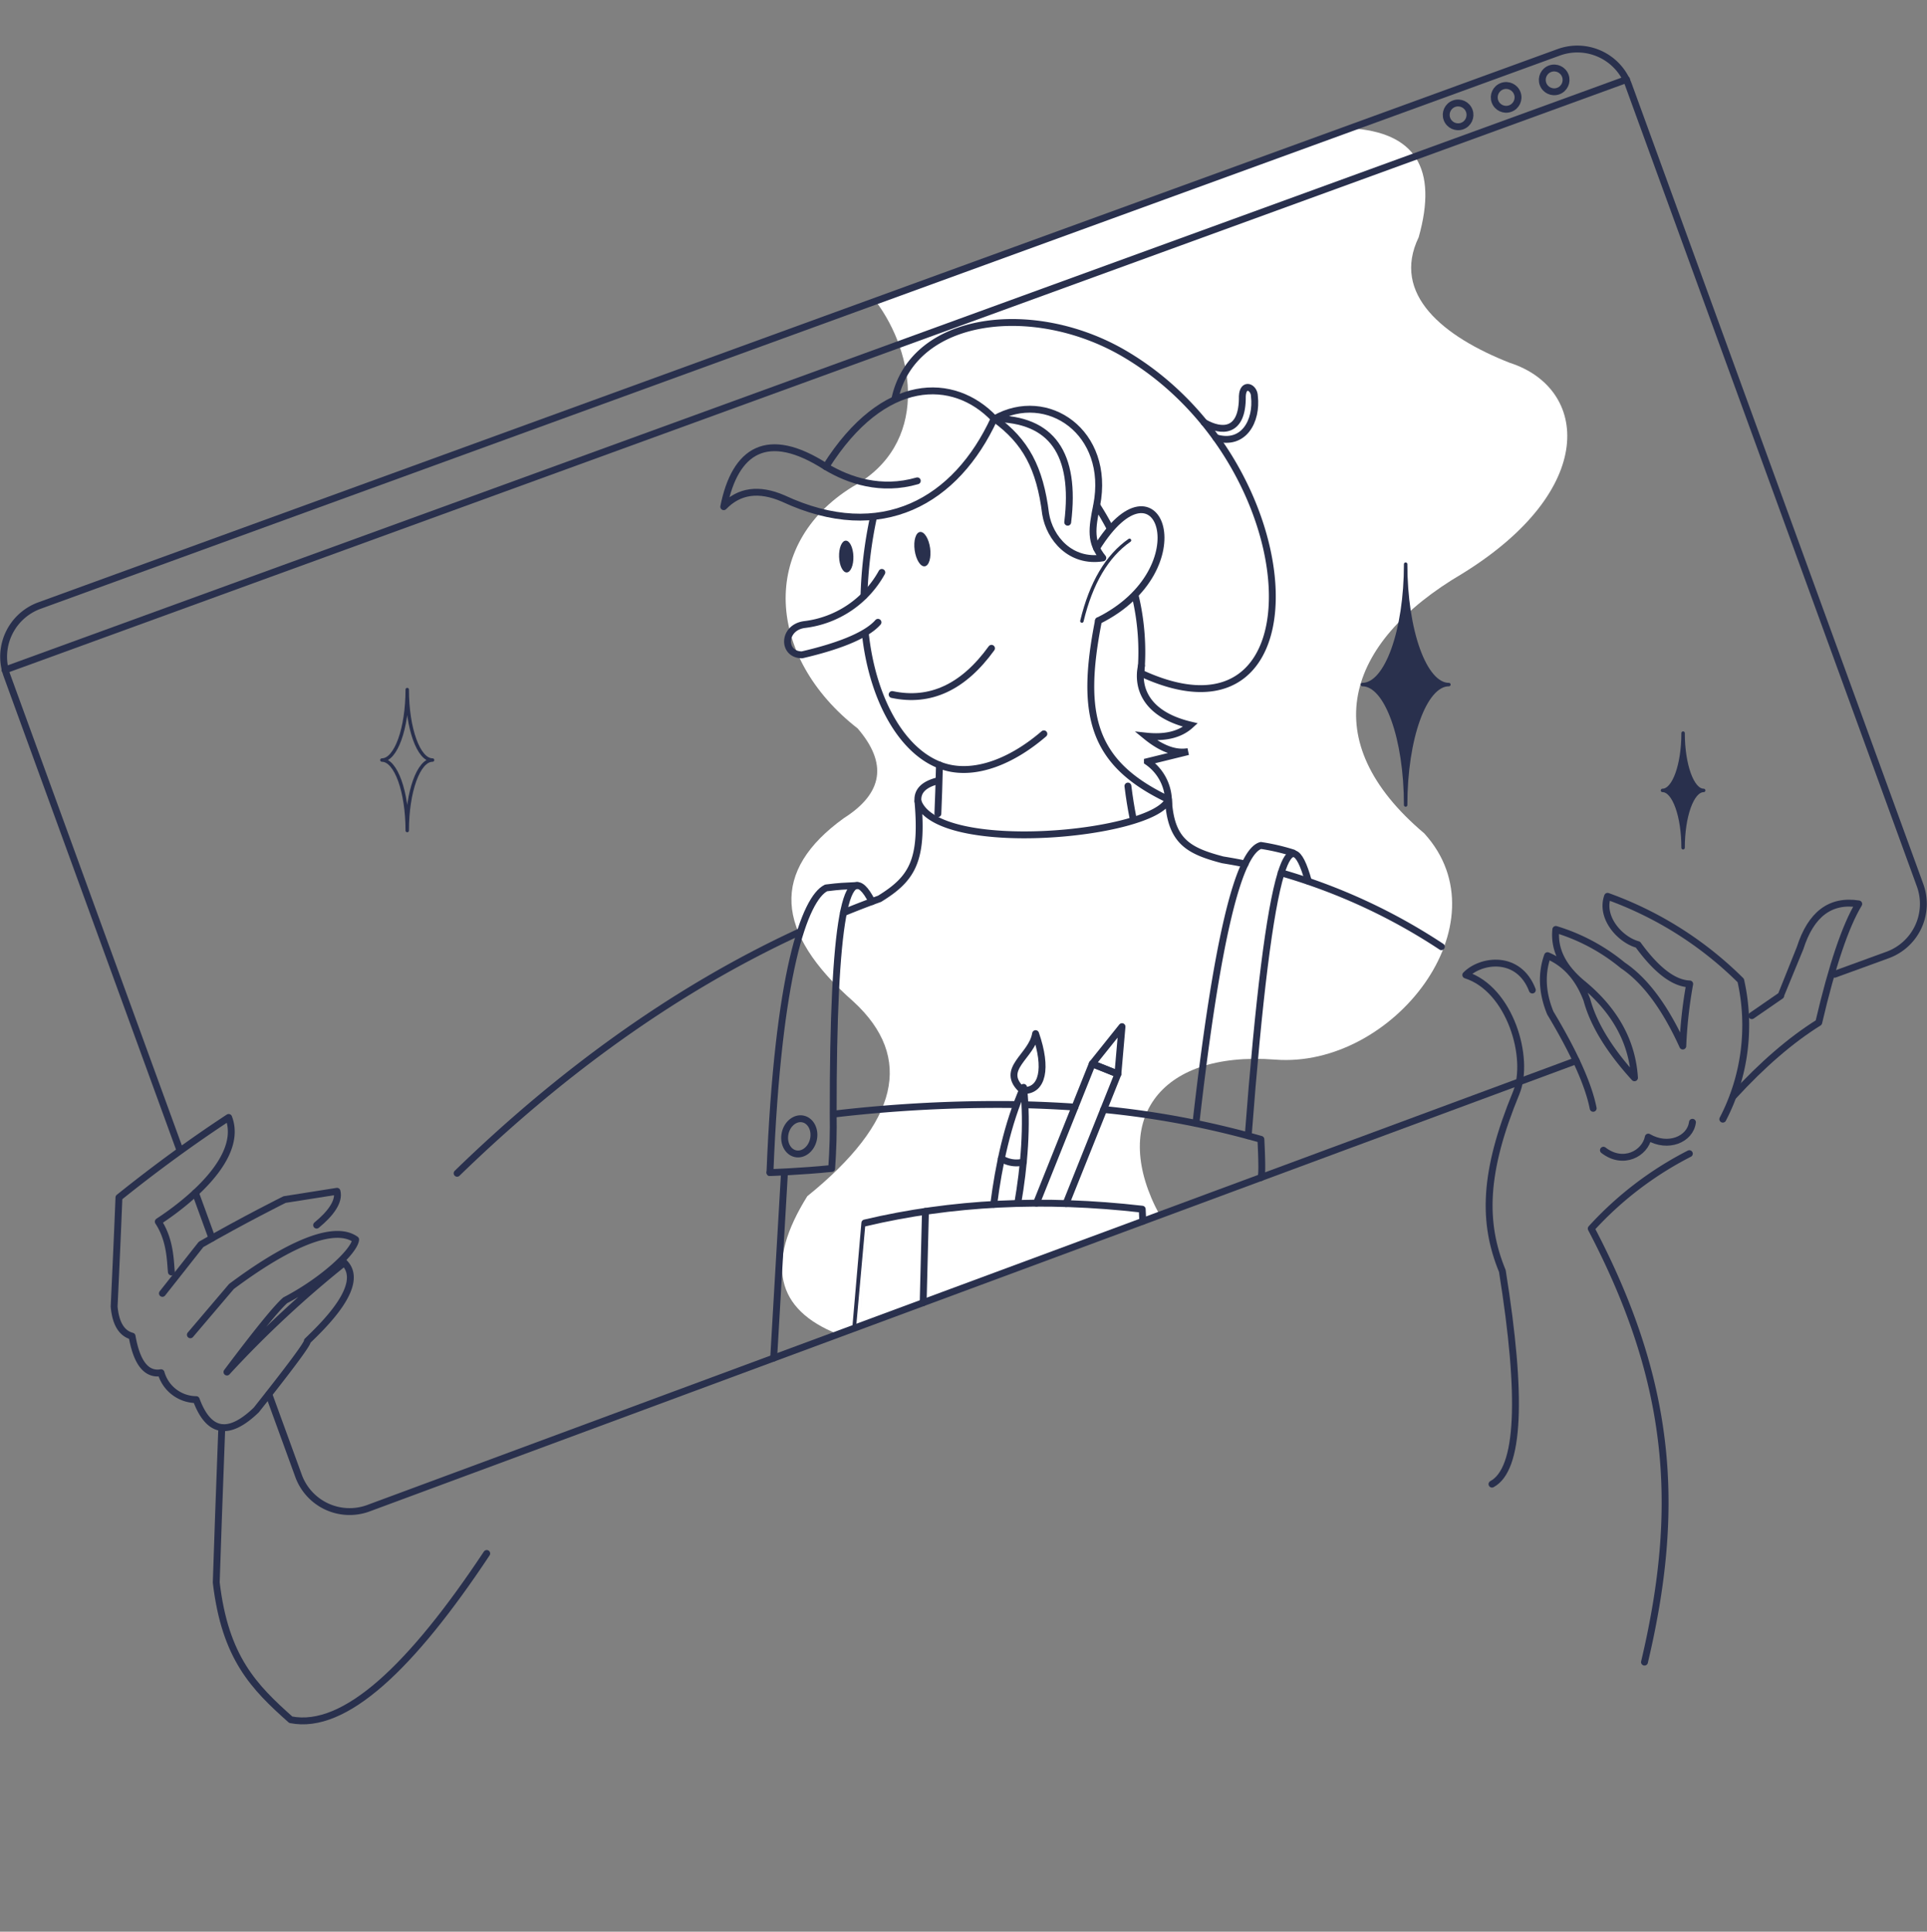 <svg xmlns="http://www.w3.org/2000/svg" width="560.519" height="562" viewBox="0 0 560.519 562">
  <rect x="0" y="0" width="560.519" height="562" fill="#808080" stroke="none"/>
  <g transform="translate(0.53)">
    <g transform="translate(0.518)">
      <rect width="557.107" height="562" transform="translate(2.03)" fill="none"/>
      <path d="M447.8,46.48q28.391,1.656,19.924,31.708c-8.006,16.6,7.115,28.911,26.494,36.53,22.914,7.372,25.822,36.874-13.818,61.348-34.3,20.154-42.912,48.67-11.071,75.539,23.863,26.155-9.169,68.5-43.354,65.834-34.431-2.64-48.174,18.447-33.588,45.224l-93.559,34.671q-27.263-10.78-8.94-40.154,39.891-32.209,13.448-56.6-34.673-30.437-2.81-53.391c11.491-7.3,12.695-15.994,4.013-26.093-26.628-20.733-28.635-53.449-1.607-70.249,22.612-12.321,18.376-38.777,6.825-54.087L447.8,46.48Z" transform="translate(-56.112 -9.163)" fill="#fff" fill-rule="evenodd"/>
      <path d="M533.151,286.941l15.408-5.612a15.838,15.838,0,0,0,9.433-20.242L473.146,28.141A15.836,15.836,0,0,0,452.9,18.708L10.9,179.7a15.838,15.838,0,0,0-9.433,20.242L51.643,337.7m4.676,12.837,4.808,13.2m16.551,45.442,8.636,23.711a15.806,15.806,0,0,0,20.242,9.433L279.072,378.39,457.951,312.1" transform="translate(-0.518 -3.501)" fill="none" stroke="#29304d" stroke-linecap="round" stroke-linejoin="round" stroke-miterlimit="22.926" stroke-width="2" fill-rule="evenodd"/>
      <line x1="471.679" y2="171.801" transform="translate(0.397 23.126)" fill="none" stroke="#29304d" stroke-linecap="round" stroke-linejoin="round" stroke-miterlimit="22.926" stroke-width="2"/>
      <g transform="translate(418.648 18.812)">
        <ellipse cx="3.457" cy="3.461" rx="3.457" ry="3.461" transform="matrix(-0.94, 0.342, -0.342, -0.94, 36.812, 6.503)" fill="none" stroke="#29304d" stroke-linecap="round" stroke-linejoin="round" stroke-miterlimit="22.926" stroke-width="2"/>
        <ellipse cx="3.457" cy="3.461" rx="3.457" ry="3.461" transform="matrix(-0.94, 0.342, -0.342, -0.94, 22.839, 11.593)" fill="none" stroke="#29304d" stroke-linecap="round" stroke-linejoin="round" stroke-miterlimit="22.926" stroke-width="2"/>
        <ellipse cx="3.457" cy="3.461" rx="3.457" ry="3.461" transform="matrix(-0.94, 0.342, -0.342, -0.94, 8.866, 16.682)" fill="none" stroke="#29304d" stroke-linecap="round" stroke-linejoin="round" stroke-miterlimit="22.926" stroke-width="2"/>
      </g>
      <path d="M152.312,270.39c-4.068,0-7.367-9.181-7.367-20.507,0,11.325-3.3,20.507-7.368,20.507,4.069,0,7.368,9.181,7.368,20.506C144.945,279.57,148.244,270.39,152.312,270.39Z" transform="translate(-27.538 -49.263)" fill="none" stroke="#29304d" stroke-linecap="round" stroke-linejoin="round" stroke-miterlimit="22.926" stroke-width="1" fill-rule="evenodd"/>
      <path d="M517.976,239.472c-6.953,0-12.589-15.687-12.589-35.038,0,19.351-5.637,35.038-12.589,35.038,6.952,0,12.589,15.688,12.589,35.039,0-19.351,5.636-35.039,12.589-35.039Z" transform="translate(-97.567 -40.303)" fill="#29304d" stroke="#29304d" stroke-linecap="round" stroke-linejoin="round" stroke-miterlimit="22.926" stroke-width="1" fill-rule="evenodd"/>
      <path d="M613.521,282.336c-3.309,0-5.992-7.467-5.992-16.678,0,9.211-2.682,16.678-5.992,16.678,3.309,0,5.992,7.467,5.992,16.677C607.53,289.8,610.213,282.336,613.521,282.336Z" transform="translate(-119.005 -52.373)" fill="#29304d" stroke="#29304d" stroke-linecap="round" stroke-linejoin="round" stroke-miterlimit="22.926" stroke-width="1" fill-rule="evenodd"/>
      <path d="M364.556,250.438c-9.377,8.077-19.665,11.931-28.087,9.807-12.488-3.152-21.666-19.161-23.825-38.813m-.413-11.136A125.939,125.939,0,0,1,315,187.37" transform="translate(-61.97 -36.939)" fill="none" stroke="#29304d" stroke-linecap="round" stroke-miterlimit="22.926" stroke-width="2" fill-rule="evenodd"/>
      <path d="M164.827,398.47c29.054-28.245,62.368-53.017,99.548-70.175m12.822-5.623c3.574-1.471,6.907-2.757,10.515-4.065,9.539-5.86,12.657-11.1,11.163-28.36,5.608,15.9,68.634,9.914,72.862-.5.655,12.22,5.916,14.933,15.768,17.53,2.524.417,4.205.711,6.514,1.193m10.514,2.579a169.378,169.378,0,0,1,46.585,21.5" transform="translate(-32.91 -57.121)" fill="none" stroke="#29304d" stroke-linecap="round" stroke-linejoin="round" stroke-miterlimit="22.926" stroke-width="2" fill-rule="evenodd"/>
      <path d="M407.858,284.848c.422,3.4.887,6.315,1.45,9.111" transform="translate(-80.822 -56.156)" fill="none" stroke="#29304d" stroke-linecap="round" stroke-miterlimit="22.926" stroke-width="2" fill-rule="evenodd"/>
      <path d="M339.466,277.228c-.126,5.39-.287,10.1-.462,14.162" transform="translate(-67.248 -54.654)" fill="none" stroke="#29304d" stroke-linecap="round" stroke-miterlimit="22.926" stroke-width="2" fill-rule="evenodd"/>
      <path d="M311.966,207.434A29.7,29.7,0,0,1,289.455,222.6c-6.377.855-6.476,8.81-.692,8.81,9.324-2.161,18.423-5.279,22.083-9.463" transform="translate(-56.512 -40.894)" fill="none" stroke="#29304d" stroke-linecap="round" stroke-miterlimit="22.926" stroke-width="2" fill-rule="evenodd"/>
      <ellipse cx="2.082" cy="4.627" rx="2.082" ry="4.627" transform="translate(242.874 157.362) rotate(-1.826)" fill="#29304d"/>
      <ellipse cx="2.271" cy="5.047" rx="2.271" ry="5.047" transform="matrix(0.99, -0.138, 0.138, 0.99, 264.308, 155.083)" fill="#29304d"/>
      <path d="M57.217,449.9c-.336-3.106-.234-9.189-3.81-14.641-.088-.06,25.974-15.955,20.469-30.319Q57.943,415.4,41.962,428.226q-.572,14.252-1.4,31.713.66,7.416,5.218,8.631,2.051,11.684,8.43,10.638a10.74,10.74,0,0,0,10.236,7.828q5.4,14.644,17.463,3.011,15.213-19.176,14.853-20.071c4.4-4.274,17.163-16.356,10.738-22.781a306.819,306.819,0,0,0-34.121,31.813q13.186-17.573,16.96-20.874c10.932-5.687,20.165-14.251,20.473-17.663-6.663-4.8-21.114,2.43-36.129,13.649l-11.943,14.05" transform="translate(-8.412 -79.832)" fill="none" stroke="#29304d" stroke-linecap="round" stroke-linejoin="round" stroke-miterlimit="22.926" stroke-width="2" fill-rule="evenodd"/>
      <path d="M58.058,461.4,69.3,447.148c12.31-7.092,24.286-13.046,24.286-13.046l15.254-2.409c.776,2.987-1.932,6.572-5.928,9.848" transform="translate(-11.862 -85.105)" fill="none" stroke="#29304d" stroke-linecap="round" stroke-linejoin="round" stroke-miterlimit="22.926" stroke-width="2" fill-rule="evenodd"/>
      <path d="M79.169,517.315q-1.041,27.4-1.611,45.063c2.564,21.939,10.994,30.435,21.677,39.942,15.757,3.125,35.191-15.5,57-48.371" transform="translate(-15.706 -101.985)" fill="none" stroke="#29304d" stroke-linecap="round" stroke-linejoin="round" stroke-miterlimit="22.926" stroke-width="2" fill-rule="evenodd"/>
      <path d="M627.14,383.5q12.735-13.889,24.889-21.476,5.832-24.93,11.641-34.524-12.338-1.961-17.061,12.846-5.62,13.848-5.62,13.849l-8.43,5.82" transform="translate(-124.052 -64.519)" fill="none" stroke="#29304d" stroke-linecap="round" stroke-linejoin="round" stroke-miterlimit="22.926" stroke-width="2" fill-rule="evenodd"/>
      <path d="M610.572,389.639a59.308,59.308,0,0,0,5.219-40.344,105.479,105.479,0,0,0-38.738-24.487c-2.172,6.135,3.582,12.625,8.831,14.05q8.125,11.185,15.054,11.442a132.363,132.363,0,0,0-2.007,18.064q-7.677-16.893-17.462-23.484A56.023,56.023,0,0,0,562,334.442q-.884,8.549,7.627,15.657,14.254,11.642,15.254,27.5-10.984-12.065-13.849-22.68-3.559-9.51-11.441-12.847-2.787,7.884.8,16.659,10.432,17.408,12.472,27.75" transform="translate(-110.495 -64.034)" fill="none" stroke="#29304d" stroke-linecap="round" stroke-linejoin="round" stroke-miterlimit="22.926" stroke-width="2" fill-rule="evenodd"/>
      <path d="M580.139,414.812c5.735,4.458,12.091.979,13.046-3.814,5.7,3.354,12.191.711,12.846-4.315" transform="translate(-114.786 -80.175)" fill="none" stroke="#29304d" stroke-linecap="round" stroke-linejoin="round" stroke-miterlimit="22.926" stroke-width="2" fill-rule="evenodd"/>
      <path d="M604.258,418.059a100.246,100.246,0,0,0-28.537,21.8c23.772,45.29,26.014,81.626,15.49,126.122" transform="translate(-113.915 -82.417)" fill="none" stroke="#29304d" stroke-linecap="round" stroke-linejoin="round" stroke-miterlimit="22.926" stroke-width="2" fill-rule="evenodd"/>
      <path d="M537.89,500.588q11.938-6.415,3.011-62c-5.793-14.1-5.5-28.743,4.042-51.852,4.124-10.034-1.791-30.191-14.679-34.273,4.406-4.527,15.384-6,19.361,4.377" transform="translate(-104.953 -68.804)" fill="none" stroke="#29304d" stroke-linecap="round" stroke-linejoin="round" stroke-miterlimit="22.926" stroke-width="2" fill-rule="evenodd"/>
      <path d="M322.436,248.379q16.63,3.53,28.9-13.448" transform="translate(-63.982 -46.315)" fill="none" stroke="#29304d" stroke-linecap="round" stroke-miterlimit="22.926" stroke-width="2" fill-rule="evenodd"/>
      <path d="M396.5,195.9c18.126-29.153,30.809,6.1.549,21.1" transform="translate(-78.583 -36.413)" fill="none" stroke="#29304d" stroke-linecap="round" stroke-miterlimit="22.926" stroke-width="2" fill-rule="evenodd"/>
      <path d="M391.183,219.289q4-16.611,13.849-23.484" transform="translate(-77.535 -38.602)" fill="none" stroke="#29304d" stroke-linecap="round" stroke-linejoin="round" stroke-miterlimit="22.926" stroke-width="1" fill-rule="evenodd"/>
      <path d="M393.357,196.408A70.263,70.263,0,0,1,395,218.879c53.994,25.064,49.386-61.227-4.881-92.989C363.99,110.6,328.932,114.6,323.492,138.867m58.731,31.305q1.951,3.036,3.671,6.3" transform="translate(-64.19 -23.038)" fill="none" stroke="#29304d" stroke-linecap="round" stroke-miterlimit="22.926" stroke-width="2" fill-rule="evenodd"/>
      <path d="M438.9,155.033c8.092,2.424,12.038-4.88,11.2-12.105-.047-2.665-3.325-4.087-3.513,0,.133,10.857-6.148,10.532-11.1,7.663" transform="translate(-86.269 -27.673)" fill="none" stroke="#29304d" stroke-linecap="round" stroke-miterlimit="22.926" stroke-width="2" fill-rule="evenodd"/>
      <path d="M340.088,149.726c-10.984,23.879-32.654,36.633-61.4,23.21q-10.554-4.556-17.261,2.408c3.294-16.453,12.66-22.608,29.706-11.641,16.789-26.639,37.24-26.3,48.953-13.976Z" transform="translate(-51.955 -27.924)" fill="none" stroke="#29304d" stroke-linecap="round" stroke-linejoin="round" stroke-miterlimit="22.926" stroke-width="2" fill-rule="evenodd"/>
      <path d="M298.43,169.118c6.727,4.038,16.06,7.182,26.591,4.115" transform="translate(-59.249 -33.34)" fill="none" stroke="#29304d" stroke-linecap="round" stroke-linejoin="round" stroke-miterlimit="22.926" stroke-width="2" fill-rule="evenodd"/>
      <path d="M359.561,151.074c15.34-8.718,33.833,3.948,29.693,25.17-1.417,6.86-1.943,10.749,1.784,15.307-9.353,1.487-15.466-5.687-16.634-12.791-1.671-13.446-5.815-21.137-14.843-27.687Z" transform="translate(-71.301 -29.234)" fill="none" stroke="#29304d" stroke-linecap="round" stroke-linejoin="round" stroke-miterlimit="22.926" stroke-width="2" fill-rule="evenodd"/>
      <path d="M359.4,151.71q25.1.117,21.392,30.134" transform="translate(-71.27 -29.909)" fill="none" stroke="#29304d" stroke-linecap="round" stroke-linejoin="round" stroke-miterlimit="22.926" stroke-width="2" fill-rule="evenodd"/>
      <path d="M409.146,238.009c-1.315,5.888.772,14.07,14.273,17.281q-4.509,4.122-12.948,3.211,6.7,5.486,12.244,4.516l-11.842,2.91A14.147,14.147,0,0,1,417,276.967c-21.951-10.451-25.861-24.184-20.361-52.036" transform="translate(-78.17 -44.344)" fill="none" stroke="#29304d" stroke-linecap="round" stroke-miterlimit="22.926" stroke-width="2" fill-rule="evenodd"/>
      <path d="M331.784,288.916q-.413-4.346,5.619-5.921" transform="translate(-65.82 -55.79)" fill="none" stroke="#29304d" stroke-linecap="round" stroke-linejoin="round" stroke-miterlimit="22.926" stroke-width="2" fill-rule="evenodd"/>
      <path d="M421.105,421.536q.714.358.133-11.161a256.464,256.464,0,0,0-45.727-8.681m-8.37-.693c-4.576-.314-9.665-.562-14.394-.681m-3.113-.063a406.5,406.5,0,0,0-52.642,2.772m-14.347,17.209-3.133,53.768" transform="translate(-55.52 -78.899)" fill="none" stroke="#29304d" stroke-linecap="round" stroke-linejoin="round" stroke-miterlimit="22.926" stroke-width="2" fill-rule="evenodd"/>
      <path d="M451.437,391.412q4.6-60.228,9.523-76.255,3.881-12.629,7.969,2.184" transform="translate(-89.413 -60.985)" fill="none" stroke="#29304d" stroke-linecap="round" stroke-linejoin="round" stroke-miterlimit="22.926" stroke-width="2" fill-rule="evenodd"/>
      <path d="M432.5,387.206q8.855-78.046,18.9-80.836a61.818,61.818,0,0,1,9.378,2.177" transform="translate(-85.681 -60.399)" fill="none" stroke="#29304d" stroke-linecap="round" stroke-linejoin="round" stroke-miterlimit="22.926" stroke-width="2" fill-rule="evenodd"/>
      <path d="M278.165,404.409c2.305-58.238,10.147-79.778,16.337-82.826,4.511-.556,4.52-.452,9.055-.707" transform="translate(-55.254 -63.259)" fill="none" stroke="#29304d" stroke-linecap="round" stroke-linejoin="round" stroke-miterlimit="22.926" stroke-width="2" fill-rule="evenodd"/>
      <path d="M307.831,325.562q-11.342-22.342-11.272,61.846.138,7.579-.437,15.8c-9.161.933-17.957,1.2-17.957,1.2" transform="translate(-55.254 -63.259)" fill="none" stroke="#29304d" stroke-linecap="round" stroke-linejoin="round" stroke-miterlimit="22.926" stroke-width="2" fill-rule="evenodd"/>
      <path d="M392.746,441.273s-.056-1.175-.168-3.524q-42.945-4.933-80.687,4.014-2.631,30.448-2.632,30.448" transform="translate(-61.384 -85.954)" fill="none" stroke="#29304d" stroke-linecap="round" stroke-linejoin="round" stroke-miterlimit="22.926" stroke-width="2" fill-rule="evenodd"/>
      <path d="M334.342,438.968q-.666,26.564-.666,26.565" transform="translate(-66.198 -86.539)" fill="none" stroke="#29304d" stroke-linecap="round" stroke-linejoin="round" stroke-miterlimit="22.926" stroke-width="2" fill-rule="evenodd"/>
      <ellipse cx="4.215" cy="5.168" rx="4.215" ry="5.168" transform="translate(228.425 324.659) rotate(12.284)" fill="none" stroke="#29304d" stroke-linecap="round" stroke-linejoin="round" stroke-miterlimit="22.926" stroke-width="2"/>
      <path d="M374.731,426.04l16.229-40.552,7.454,2.983L383.33,426.16" transform="translate(-74.291 -75.996)" fill="none" stroke="#29304d" stroke-linecap="round" stroke-linejoin="round" stroke-miterlimit="22.926" stroke-width="2" fill-rule="evenodd"/>
      <path d="M394.945,382.834l8.649-10.808-1.2,13.791Z" transform="translate(-78.276 -73.342)" fill="none" stroke="#29304d" stroke-linecap="round" stroke-linejoin="round" stroke-miterlimit="22.926" stroke-width="2" fill-rule="evenodd"/>
      <path d="M359.241,428.058c1.435-11.242,3.982-23.427,8.69-34.035,1.187,11.178.136,23.091-1.706,33.782" transform="translate(-71.238 -77.679)" fill="none" stroke="#29304d" stroke-linecap="round" stroke-linejoin="round" stroke-miterlimit="22.926" stroke-width="2" fill-rule="evenodd"/>
      <path d="M362.009,419.836a8.235,8.235,0,0,0,6.4,1.016" transform="translate(-71.783 -82.768)" fill="none" stroke="#29304d" stroke-linecap="round" stroke-linejoin="round" stroke-miterlimit="22.926" stroke-width="2" fill-rule="evenodd"/>
      <path d="M369.47,391.105c5.337.045,6.941-6.325,3.394-16.54-1.076,6.685-10.681,10.276-3.858,16.473" transform="translate(-72.684 -73.843)" fill="none" stroke="#29304d" stroke-linecap="round" stroke-linejoin="round" stroke-miterlimit="22.926" stroke-width="2" fill-rule="evenodd"/>
    </g>
  </g>
</svg>
